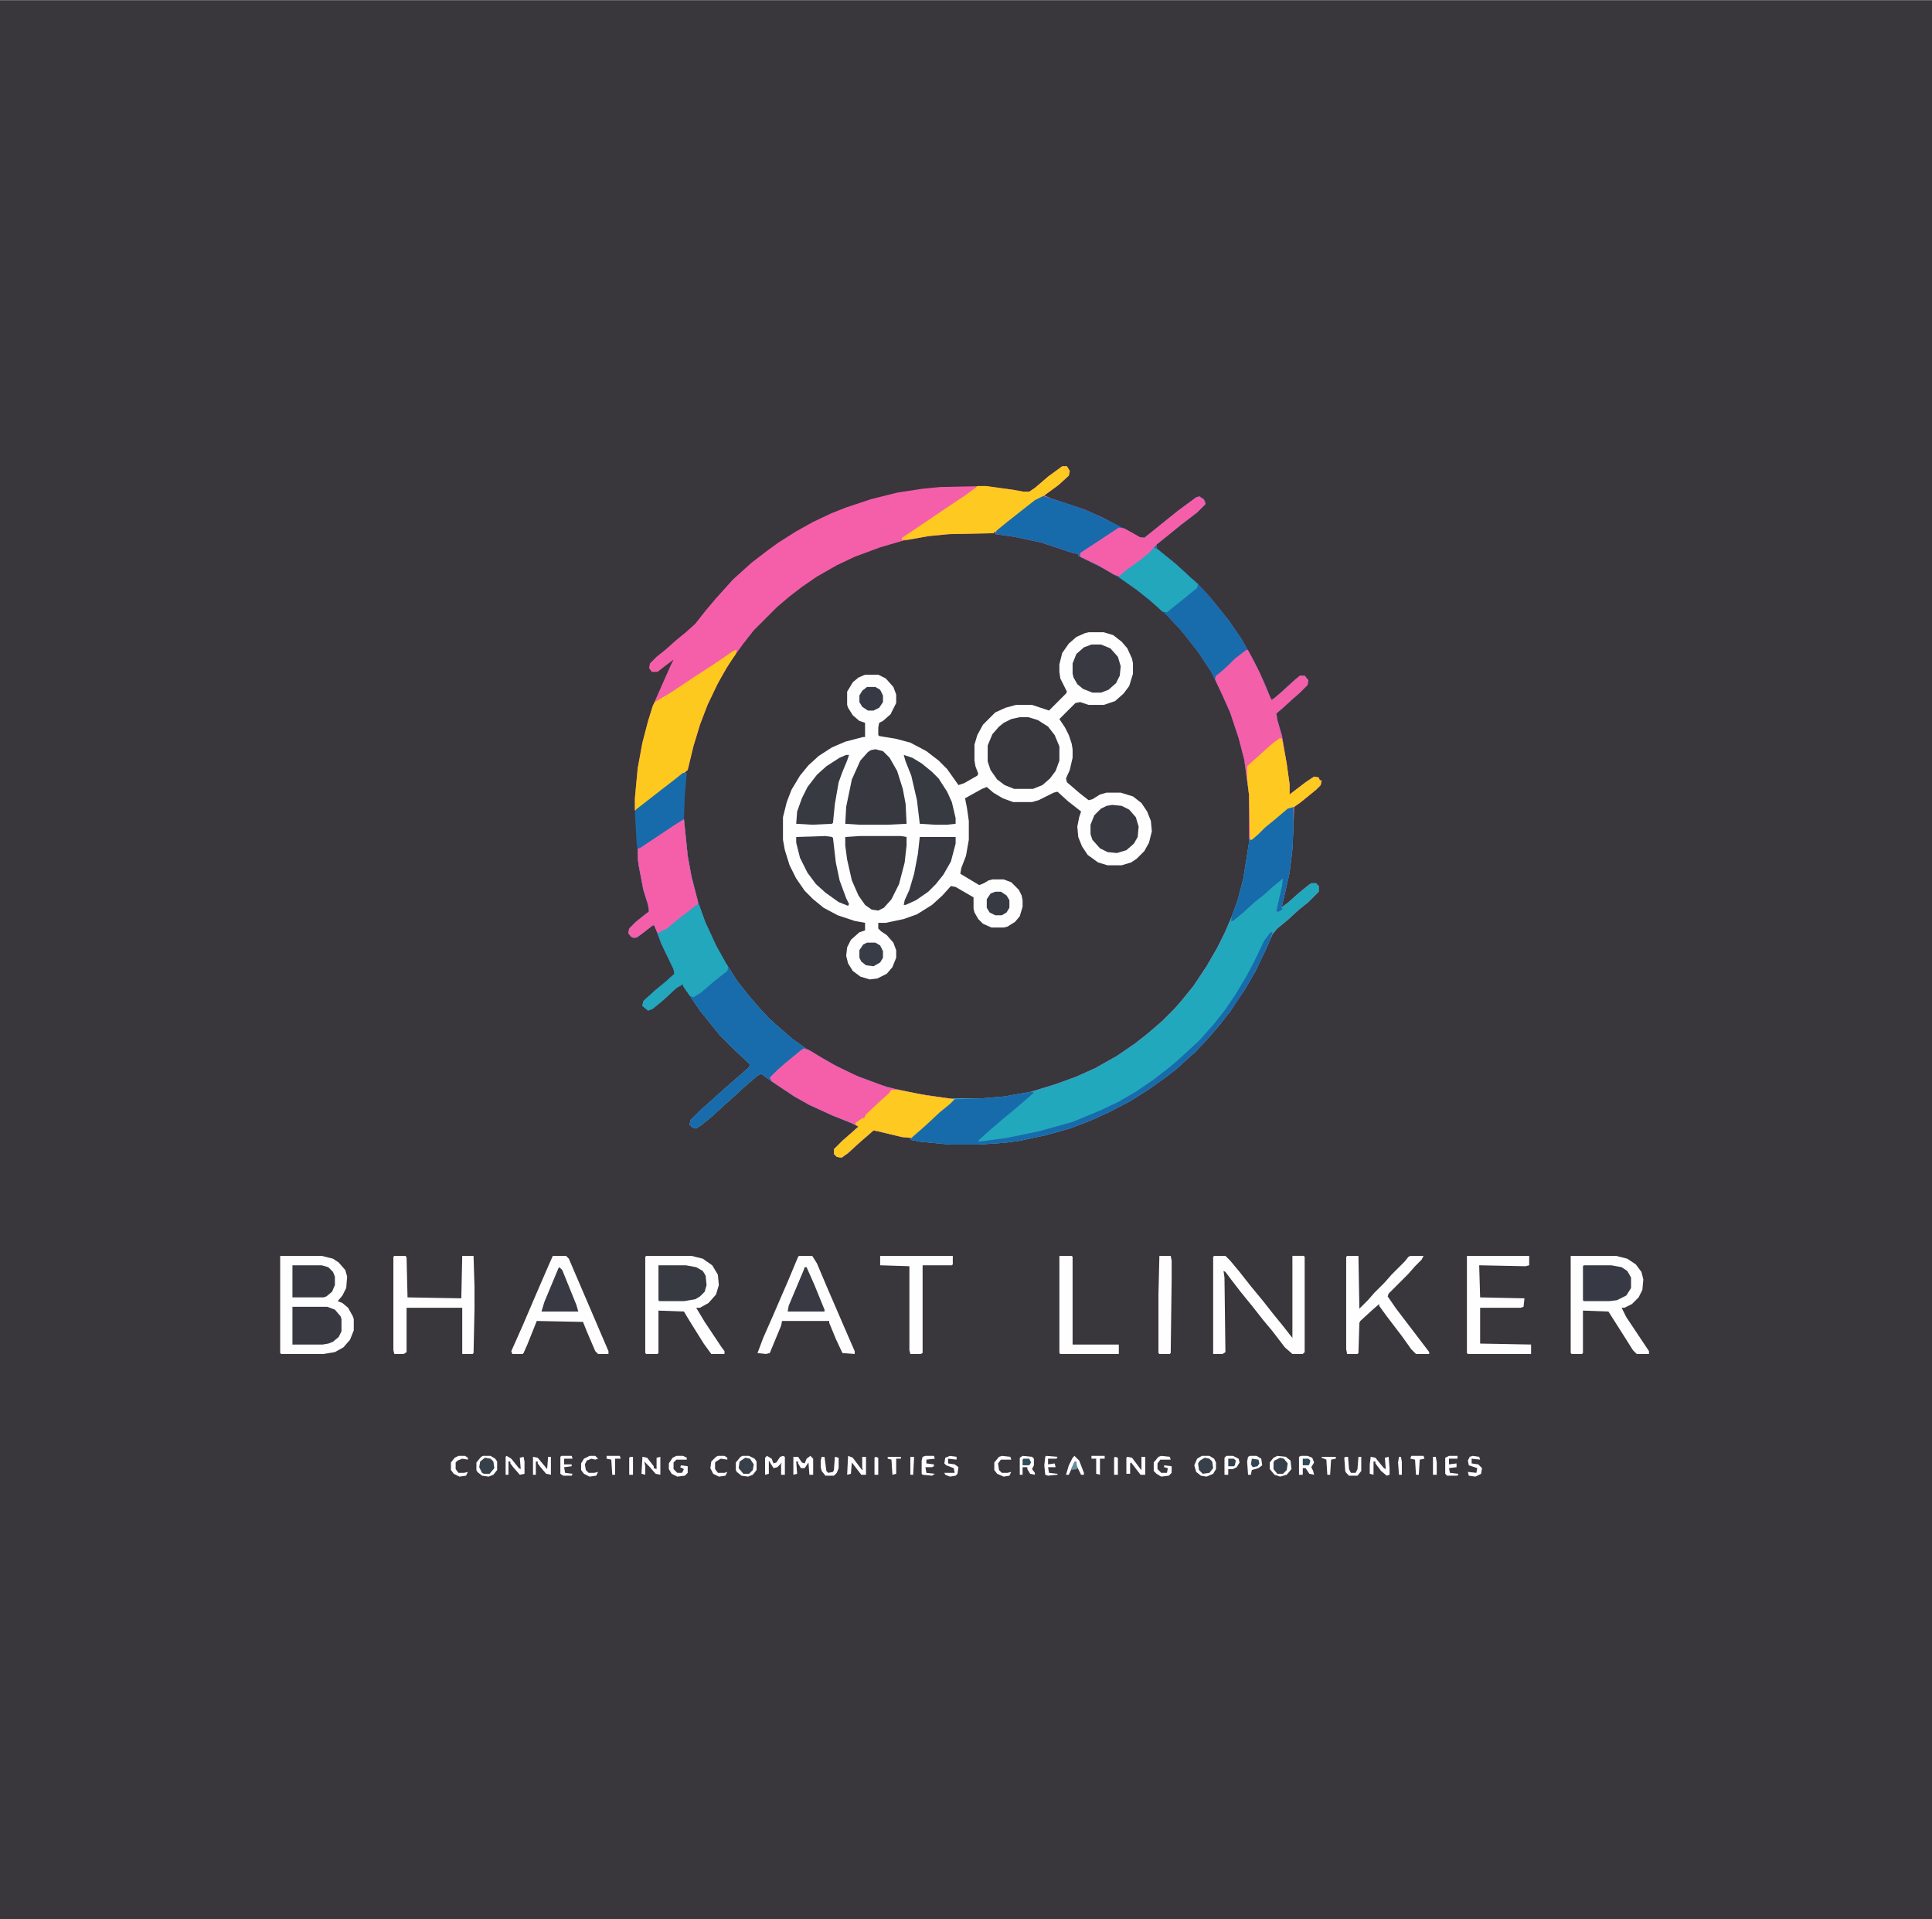 <?xml version="1.0" encoding="UTF-8"?>
<svg version="1.1" viewBox="0 0 2048 2034" width="750" height="745" xmlns="http://www.w3.org/2000/svg">
<path transform="translate(0)" d="m0 0h2048v2034h-2048z" fill="#39363C"/>
<path transform="translate(1126,494)" d="m0 0h5l3 5-1 5-11 10-15 11 7 3 36 12 20 9 15 8 16 8 8 5 5-1 14-11 11-9 10-8 19-14 4-1 5 4 1 4-9 9-17 13-16 13-10 8v4l12 10 9 7 15 14 8 7 12 13 9 11 12 15 13 19 13 23 12 25 6 16h3l13-12 8-7 7-6h5l4 5-1 5-8 8-8 7-11 10-6 5 1 7 5 17 4 24 4 27v11l17-13 9-6 5 1 1 3h2l-1 5-5 5-16 13-7 5-2 45-3 25-8 35-1 2 8-6 10-9 11-9 3-2h5l3 3v6l-11 11-10 8-12 11-11 9-5 6-7 16-11 23-11 19-16 24-11 14-12 14-14 15-8 7-12 11-13 10-17 12-19 12-23 12-20 9-21 8-25 7-28 6-15 2-28 2h-31l-31-3-11-2 3-4-2 2-10-1-25-6-5-1-15 13-12 11-7 5-5-1-3-3v-5l9-9 8-7 9-8-8-4-20-8-24-11-16-9-24-16-11-8-4 2-14 12-13 12-8 7-13 12-11 9-6 4-4-1-3-3 1-5 10-10 8-7 20-18 15-13 9-8 1-3-16-15-16-16-9-11-12-15-17-25-1-3-7 4-14 13-11 9-5 2-6-5 1-5 12-11 11-9 10-9-1-5-13-27-7-19h-3l-15 12-5 1-5-5 1-5 7-7 10-8 4-3-1-7-5-16-5-26-3-33-1-23v-15l3-32 5-27 6-23 5-16 11-25 8-18 3-6-8 6-9 7h-6l-3-4 1-5 7-7 10-8 10-9 11-9 10-9 11-14 11-13 18-20 20-18 17-13 11-8 19-12 18-10 19-9 15-6 27-9 28-7 26-4 20-2 48-1 29 4 11 2h6l6-4 14-12z" fill="#39363C"/>
<path transform="translate(1126,494)" d="m0 0h5l3 5-1 5-11 10-15 11 7 3 36 12 20 9 15 8 16 8 8 5 5-1 14-11 11-9 10-8 19-14 4-1 5 4 1 4-9 9-17 13-16 13-10 8v4l12 10 9 7 15 14 8 7 12 13 9 11 12 15 13 19 13 23 12 25 6 16h3l13-12 8-7 7-6h5l4 5-1 5-8 8-8 7-11 10-6 5 1 7 5 17 4 24 4 27v11l17-13 9-6 5 1 1 3h2l-1 5-5 5-16 13-7 5-2 45-3 25-8 35-1 2 8-6 10-9 11-9 3-2h5l3 3v6l-11 11-10 8-12 11-11 9-5 6-7 16-11 23-11 19-16 24-11 14-12 14-14 15-8 7-12 11-13 10-17 12-19 12-23 12-20 9-21 8-25 7-28 6-15 2-28 2h-31l-31-3-11-2 3-4-2 2-10-1-25-6-5-1-15 13-12 11-7 5-5-1-3-3v-5l9-9 8-7 9-8-8-4-20-8-24-11-16-9-24-16-11-8-4 2-14 12-13 12-8 7-13 12-11 9-6 4-4-1-3-3 1-5 10-10 8-7 20-18 15-13 9-8 1-3-16-15-16-16-9-11-12-15-17-25-1-3-7 4-14 13-11 9-5 2-6-5 1-5 12-11 11-9 10-9-1-5-13-27-7-19h-3l-15 12-5 1-5-5 1-5 7-7 10-8 4-3-1-7-5-16-5-26-1-8v-10l11-7 33-22 5-2 4 39 4 22 7 27 7 20 12 26 10 18 12 19 11 14 11 13 12 13 10 9 15 13 14 10 29 17 22 11 29 11 14 4 29 6 28 4h36l24-2 28-5 26-8 22-8 20-9 23-13 19-13 14-11 15-13 13-13 7-8 13-16 14-21 11-19 8-16 7-16 7-19 6-23 6-38v-51l-5-37-6-23-9-27-8-18-8-17-4-8-14-21-10-13-9-11-15-16-10-9-11-9-10-8-17-12-19-11-26-13v-2l-6-1-33-11-28-6-21-3v-3l-2 2-47 1-21 2-28 5-24 7-27 10-19 9-21 12-16 11-13 10-13 11-25 25-11 14-13 18-13 22-12 25-8 21-7 23-6 25-12 10-26 20-10 8-7 5h-1v-13l3-32 5-27 6-23 5-16 11-25 8-18 3-6-8 6-9 7h-6l-3-4 1-5 7-7 10-8 10-9 11-9 10-9 11-14 11-13 18-20 20-18 17-13 11-8 19-12 18-10 19-9 15-6 27-9 28-7 26-4 20-2 48-1 29 4 11 2h6l6-4 14-12z" fill="#F55FAA"/>
<path transform="translate(1154,670)" d="m0 0h16l10 3 9 7 6 7 5 11 1 5v11l-4 13-6 8-9 8-12 4h-16l-9-3-5 1-17 17 6 9 4 8 3 9 1 6v9l-3 13-4 9 1 4 14 12 9 7 4-1 8-5 7-2h15l13 4 9 7 6 9 4 10 1 11-3 12-5 9-8 8-6 4-10 3h-15l-10-3-11-8-6-9-4-10-1-11 2-10 2-6-14-11-11-10-4 1-16 8-7 2h-20l-11-4-10-6-7-6-5 2-18 10 2 10 2 14v20l-3 17-5 13-1 6 20 12 5-2 5-3 4-1h12l8 3 8 8 3 6 1 5v7l-3 10-5 6-8 5-4 1h-13l-9-4-5-5-4-7-1-4v-12l-19-11-5-1-9 10-11 10-16 10-14 5-19 4h-8v6l3 3 6 4 7 8 3 8v8l-4 10-6 7-10 5-8 1-10-3-8-6-5-8-2-8 1-9 4-8 9-8 6-2v-8l-11-2-18-6-15-8-11-9-9-9-9-13-7-14-5-16-2-11v-24l4-16 5-13 9-15 9-11 11-10 14-9 14-6 19-5h2v-15l-6-2-7-6-5-8-1-3v-14l6-10 6-5 7-3h14l8 4 8 9 3 8v9l-6 12-8 7-4 2-1 5v8l1 1 18 3 15 4 17 9 13 10 9 9 12 17 6-2 14-8 1-2-3-8-1-6v-17l3-10 6-11 13-13 11-5 11-3h17l18 6 18-18 1-2-7-14-1-7v-8l3-12 7-10 8-7 9-4z" fill="#FEFEFF"/>
<path transform="translate(1366,855)" d="m0 0h5v26l-1 19-3 25-8 35-1 2 8-6 10-9 11-9 3-2h5l3 3v6l-11 11-10 8-12 11-11 9-5 6-7 16-11 23-11 19-16 24-11 14-12 14-14 15-8 7-12 11-13 10-17 12-19 12-23 12-20 9-21 8-25 7-28 6-15 2-28 2h-31l-31-3-11-2 3-4-2 2-10-1-25-6-5-1-15 13-12 11-7 5-5-1-3-3v-5l9-9 8-7 9-8-8-4-20-8-24-11-16-9-24-16-11-8-4 2-14 12-13 12-8 7-13 12-11 9-6 4-4-1-3-3 1-5 10-10 8-7 20-18 15-13 9-8 1-3-16-15-16-16-9-11-12-15-17-25-1-3-7 4-14 13-11 9-5 2-6-5 1-5 12-11 11-9 10-9-1-5-13-27-7-19h-3l-15 12-5 1-5-5 1-5 7-7 10-8 4-3-1-7-5-16-5-26-1-8v-10l11-7 33-22 5-2 4 39 4 22 7 27 7 20 12 26 10 18 12 19 11 14 11 13 12 13 10 9 15 13 14 10 29 17 22 11 29 11 14 4 29 6 28 4h36l24-2 28-5 26-8 22-8 20-9 23-13 19-13 14-11 15-13 13-13 7-8 13-16 14-21 11-19 8-16 7-16 7-19 6-23 6-38v-5l1 2 11-9 7-7 11-9z" fill="#22A8BD"/>
<path transform="translate(723,868)" d="m0 0h2l4 39 4 22 7 27 7 20 12 26 10 18 12 19 11 14 11 13 12 13 10 9 15 13 14 10 29 17 22 11 29 11 14 4 29 6 35 5-5 5-11 9-15 14-8 7-7 6-10-1-25-6-5-1-15 13-12 11-7 5-5-1-3-3v-5l9-9 8-7 9-8-8-4-20-8-24-11-16-9-24-16-11-8-4 2-14 12-13 12-8 7-13 12-11 9-6 4-4-1-3-3 1-5 10-10 8-7 20-18 15-13 9-8 1-3-16-15-16-16-9-11-12-15-17-25-1-3-7 4-14 13-11 9-5 2-6-5 1-5 12-11 11-9 10-9-1-5-13-27-7-19h-3l-15 12-5 1-5-5 1-5 7-7 10-8 4-3-1-7-5-16-5-26-1-8v-10l11-7 33-22z" fill="#186CAC"/>
<path transform="translate(1104,525)" d="m0 0 29 9 22 8 27 13 19 10 8 5 5-1 14-11 11-9 10-8 19-14 4-1 5 4 1 4-9 9-17 13-16 13-10 8v4l12 10 9 7 15 14 8 7 12 13 9 11 12 15 13 19 13 23 12 25 6 16h3l13-12 8-7 7-6h5l4 5-1 5-8 8-8 7-11 10-6 5 1 7 5 17 4 24 4 27v11l17-13 9-6 5 1 1 3h2l-1 5-5 5-16 13-7 5-7 2-13 11-11 9-7 7-7 6h-2l-1-48-5-37-6-23-9-27-8-18-8-17-4-8-14-21-10-13-9-11-15-16-10-9-11-9-10-8-17-12-19-11-26-13v-2l-6-1-33-11-28-6-21-3 2-5 14-12 13-10 16-12z" fill="#186BAB"/>
<path transform="translate(1320,688)" d="m0 0 3 1 12 23 9 21 4 9 11-9 14-13 5-4h5l4 5-1 5-8 8-8 7-11 10-6 5 1 7 5 17 4 24 4 27v11l17-13 9-6 5 1 1 3h2l-1 5-5 5-16 13-7 5-7 2-13 11-11 9-7 7-7 6h-2l-1-48-5-37-6-23-9-27-8-18-8-17 1-5 8-7 12-11z" fill="#F45FAA"/>
<path transform="translate(852,1111)" d="m0 0 6 2 13 8 16 9 23 11 30 11 31 7 41 6-5 5-11 9-15 14-8 7-7 6-10-1-25-6-5-1-15 13-12 11-7 5-5-1-3-3v-5l9-9 8-7 9-8-8-4-20-8-24-11-16-9-24-16-2-4 8-8 8-7 17-14z" fill="#F55FAA"/>
<path transform="translate(297,1331)" d="m0 0h44l12 3 6 4 7 8 2 7-1 12-4 8-5 6 5 2 6 5 5 9 1 3v12l-4 10-7 8-9 5-12 2h-45l-1-1z" fill="#FEFEFF"/>
<path transform="translate(1223,580)" d="m0 0 4 2 15 12 8 7 12 11 8 7 12 13 9 11 12 15 13 19 6 11-13 10-8 8-8 7-4 3-2 3-3-7-14-21-10-13-9-11-15-16-10-9-11-9-10-8-17-12-2-2 8-7 14-10 11-9z" fill="#186CAC"/>
<path transform="translate(779,689)" d="m0 0h2l-1 4-10 15-10 18-10 21-8 21-7 23-6 25-12 10-26 20-10 8-7 5h-1v-13l3-32 5-27 6-23 5-16 2-4 17-10 24-16 17-11 12-8 10-7z" fill="#FEC91F"/>
<path transform="translate(1347,988)" d="m0 0h2l-3 9-9 20-12 23-14 22-10 14-9 11-11 13-14 15-8 7-12 11-13 10-17 12-19 12-23 12-20 9-21 8-25 7-28 6-15 2-28 2h-31l-31-3-11-2 4-5 5-5 16-15 11-9 9-8 2-1 29-1 24-2 28-5 3 1-8 7-14 12-11 9-14 12-11 10-1 2 30-4 34-7 36-10 12-5 17-7 19-9 19-11 19-13 13-10 11-9 12-11 13-12 7-8 8-9 11-14 11-16 12-20 8-15 11-23 6-8z" fill="#186BAB"/>
<path transform="translate(685,1331)" d="m0 0h48l12 3 10 7 6 10 1 11-3 10-8 9-9 5h-4l9 15 18 27 3 4v3h-14l-8-11-15-24-6-10-27-1v45l-1 1h-12l-1-1v-102z" fill="#FEFEFF"/>
<path transform="translate(1665,1331)" d="m0 0h48l12 3 9 6 6 8 2 8-1 11-4 8-7 7-8 4h-3l5 10 24 36v3h-13l-4-4-12-19-14-22-27-1v45l-1 1h-11l-1-1z" fill="#FEFEFF"/>
<path transform="translate(723,868)" d="m0 0h2l4 39 4 22 7 27v3l-9 7-14 11-12 9-5 3h-3l-4-9-13 10-6 4-5-1-3-4 1-5 7-7 10-8 4-3-1-7-5-16-5-26-1-8v-10l11-7 33-22z" fill="#F55FAA"/>
<path transform="translate(1081,760)" d="m0 0h9l10 3 11 7 7 9 5 12v15l-4 11-6 8-8 7-10 4h-20l-10-4-8-6-7-10-3-9v-17l5-12 7-8 5-4 8-4z" fill="#39373E"/>
<path transform="translate(1126,494)" d="m0 0h5l3 5-1 5-11 10-15 11-10 5-28 22-16 13-47 1-21 2-23 4h-6v-2l15-10 31-21 21-14 11-8 2-2h9l29 4 11 2h6l6-4 14-12z" fill="#FEC920"/>
<path transform="translate(738,959)" d="m0 0h3l7 19 11 24 10 18 3 5-1 4-14 11-14 12-8 5-4-2-7-10v-2l-7 4-14 13-11 9-5 2-6-5 1-5 12-11 11-9 10-9-1-5-13-27-4-11 10-5 12-10 13-10z" fill="#22A7BD"/>
<path transform="translate(586,1331)" d="m0 0h14l3 3 42 98v3h-11l-3-3-9-21-4-10-49-1-10 25-4 9-1 1h-11l-1-3 12-27 15-35 13-30z" fill="#FEFEFF"/>
<path transform="translate(847,1331)" d="m0 0h14l5 8 11 26 19 44 10 23v3l-13-1-7-15-7-17v-2h-50l-1 5-12 29-4 1-9-1 6-16 11-25 16-37 10-24z" fill="#FEFEFF"/>
<path transform="translate(928,794)" d="m0 0 8 2 7 7 8 14 6 19 3 16 1 21-20 1h-30l-15-1 1-18 6-29 9-20 8-9 3-2z" fill="#383840"/>
<path transform="translate(1287,1331)" d="m0 0h12l5 5 10 12 11 14 14 17 11 14 9 11 11 14v-87h12l1 1v101l-2 2h-11l-8-7-13-17-10-12-11-14-13-16-10-13-6-8-2-1 1 7 1 79-3 2h-10v-103z" fill="#FEFEFF"/>
<path transform="translate(911,886)" d="m0 0h44l6 1v9l-2 18-6 23-8 16-8 9-6 3-7-1-7-5-7-10-7-16-5-22-2-15v-9z" fill="#39383F"/>
<path transform="translate(1366,855)" d="m0 0h5v26l-1 19-3 25-8 35-1 2 2 1-4 3h-3l3-14 3-13 1-8-11 9-10 9-9 7-12 11-11 9h-2l1-6 6-16 6-23 6-38v-5l1 2 11-9 7-7 11-9z" fill="#186BAB"/>
<path transform="translate(1357,782)" d="m0 0 2 1 5 26 3 22v11l17-13 9-6 5 1 1 3h2l-1 5-5 5-16 13-7 5-7 2-13 11-11 9-7 7-7 6h-2l-1-48-2-17v-13l20-18 8-7z" fill="#FEC920"/>
<path transform="translate(945,1155)" d="m0 0h7l31 6 29 4-5 5-11 9-15 14-8 7-7 6-10-1-25-6-5-1-15 13-12 11-7 5-5-1-3-3v-5l9-9 8-7 9-8-3-2v-2l7-5h2l2-4 16-15 8-7z" fill="#FEC920"/>
<path transform="translate(418,1331)" d="m0 0h12l1 2 1 42 57 1 1-45h12l1 33v23l-1 47-1 1h-11v-49h-59v47l-3 2h-10l-1-4v-99z" fill="#FEFEFF"/>
<path transform="translate(1428,1331)" d="m0 0h12l1 56 9-9 7-8 11-11 7-8 14-14 4-5 2-1h14l-2 4-7 7-7 8-21 21-1 3 9 13 32 42 3 4v2h-14l-5-5-10-14-16-21-8-11v-2l-8 7-12 11-1 2-1 32-1 1h-11l-1-5v-98z" fill="#FEFEFF"/>
<path transform="translate(1271,526)" d="m0 0 5 3 2 5-9 9-17 13-16 13-10 8-7 9-12 10-17 12-3 3-6-2-17-10-19-9v-4l32-21 9-6 6 1 16 9 5 1 16-13 20-16 19-14z" fill="#F55FAA"/>
<path transform="translate(1223,580)" d="m0 0 4 2 15 12 8 7 12 11 8 7-1 4-11 9-15 12-6 5-5-1-13-12-14-11-17-12-2-2 8-7 14-10 11-9z" fill="#22A7BD"/>
<path transform="translate(1555,1331)" d="m0 0h66v10l-4 1-49-1 1 34 47 1-1 9-3 1h-43v38l54 1v10h-67l-1-1z" fill="#FEFEFF"/>
<path transform="translate(724,819)" d="m0 0h4l-2 23-1 26-11 7-36 24h-2l-1-3-2-35 1-3 27-21 13-10z" fill="#186BAA"/>
<path transform="translate(897,800)" d="m0 0h3l-2 6-5 12-4 11-4 23-2 20-1 1-21 1-17-1 1-13 5-14 6-12 10-13 10-9 14-9z" fill="#383A42"/>
<path transform="translate(958,800)" d="m0 0 9 3 10 6 11 9 7 7 9 14 5 11 4 17v6l-9 1h-13l-16-1-3-25-6-26-6-15z" fill="#383A42"/>
<path transform="translate(875,886)" d="m0 0 7 1 1 1 3 26 4 19 7 19 3 6-1 2-10-4-14-10-10-9-9-12-8-16-4-16v-6z" fill="#383941"/>
<path transform="translate(975,887)" d="m0 0h38v7l-5 19-8 14-8 10-8 8-13 9-11 5h-2l1-5 5-11 5-17 4-21z" fill="#383941"/>
<path transform="translate(1157,683)" d="m0 0h10l10 4 8 9 3 10-1 10-4 8-8 7-8 3h-9l-10-4-6-5-4-7-1-4v-11l4-10 8-7z" fill="#383941"/>
<path transform="translate(1179,853)" d="m0 0 10 1 8 4 7 8 3 10-1 11-4 7-8 7-10 3-10-1-8-4-8-9-2-6v-10l4-10 7-7 6-3z" fill="#383940"/>
<path transform="translate(933,1331)" d="m0 0h77v9l-1 1h-31v93l-2 1h-11l-1-4v-89l-31-1z" fill="#FEFEFF"/>
<path transform="translate(1123,1331)" d="m0 0h13l1 1v93h49v10h-62l-1-1z" fill="#FEFEFF"/>
<path transform="translate(310,1385)" d="m0 0h37l8 3 6 7 1 3v13l-3 6-6 5-5 2-6 1h-32z" fill="#383841"/>
<path transform="translate(1679,1341)" d="m0 0h29l11 2 6 4 4 7v11l-5 8-10 5-8 1h-27l-1-1v-36z" fill="#373A44"/>
<path transform="translate(698,1341)" d="m0 0h29l11 2 7 4 3 5 1 10-2 7-5 5-5 3-12 2h-26l-1-1z" fill="#383A41"/>
<path transform="translate(310,1341)" d="m0 0h31l7 2 5 5 2 5v9l-3 7-6 5-3 1h-33z" fill="#383840"/>
<path transform="translate(1229,1331)" d="m0 0h12l1 5v21l-1 77-1 1h-11l-1-1v-62z" fill="#FEFEFF"/>
<path transform="translate(853,1343)" d="m0 0h2l8 18 11 27v2h-39l1-6 16-38z" fill="#383942"/>
<path transform="translate(593,1343)" d="m0 0 3 3 15 37 2 7h-39l3-10 15-36z" fill="#383942"/>
<path transform="translate(919,999)" d="m0 0h9l5 3 3 6v7l-3 5-7 4-8-1-5-4-2-4v-8l4-6z" fill="#373C46"/>
<path transform="translate(919,728)" d="m0 0h9l5 3 3 6v7l-4 6-6 3h-6l-6-4-3-5v-7l3-5z" fill="#373A45"/>
<path transform="translate(1055,945)" d="m0 0h6l6 4 3 5v8l-3 5-5 3h-7l-6-3-3-5v-9l4-6z" fill="#383A43"/>
<path transform="translate(787,1543)" d="m0 0h7l6 3 2 3v9l-4 5-5 2-7-1-5-4-1-2v-8l5-6z" fill="#363F4A"/>
<path transform="translate(512,1543)" d="m0 0h8l5 3 2 3v9l-4 5-5 2-7-1-5-4-1-2v-8l5-6z" fill="#36404A"/>
<path transform="translate(1274,1543)" d="m0 0h8l5 3 2 4v7l-3 5-7 3-6-1-5-4-2-7 3-7z" fill="#363F4A"/>
<path transform="translate(1354,1543)" d="m0 0 9 1 5 4 1 9-5 6-7 2-6-2-5-6v-7l4-5z" fill="#363F4A"/>
<path transform="translate(1379,1543)" d="m0 0h7l5 2 2 5-3 5 2 4 1 4-5-1-4-6h-3v7h-4v-19z" fill="#FEFEFF"/>
<path transform="translate(1084,1543)" d="m0 0 10 1 2 2v7l-2 4 3 4v2l-5-1-3-5v-2h-5v8h-3v-18z" fill="#FEFEFF"/>
<path transform="translate(859,1543)" d="m0 0 3 3v17h-4l-1-13-4 6h-4l-3-5v-2h-2l1 13-4 1v-19h5l4 6 3 1 2-5z" fill="#FEFEFF"/>
<path transform="translate(1300,1543)" d="m0 0h7l6 3 1 4-3 5-4 2h-5v6h-4v-18z" fill="#FEFEFF"/>
<path transform="translate(813,1543)" d="m0 0 5 3 2 5 3-1 4-6 3-1 2 1v19h-4v-11l1-2-5 5-4 1-5-8v14l-4 1v-18z" fill="#FEFEFF"/>
<path transform="translate(1325,1543)" d="m0 0h7l5 3 1 7-4 3-7 2-1 5h-3l-1-14 1-5z" fill="#FEFEFF"/>
<path transform="translate(1453,1544)" d="m0 0 5 1 9 11 2 1-1-12 4-1 1 12v7l-3 1-6-5-6-8v-2h-2v14l-4-1v-10z" fill="#FEFEFF"/>
<path transform="translate(537,1543)" d="m0 0 5 3 8 10 2 1-1-12 4-1 1 5v13l-5 1-7-8-3-4v-2h-2v14h-3v-19z" fill="#FEFEFF"/>
<path transform="translate(899,1543)" d="m0 0 5 2 9 12 2 1-1-2v-12h4v19h-5l-10-13-1 12-4 1z" fill="#FEFEFF"/>
<path transform="translate(1195,1544)" d="m0 0 5 1 9 12 1 1v-14h4v19h-5l-10-13-1 1v11h-4v-17z" fill="#FEFEFF"/>
<path transform="translate(1354,1543)" d="m0 0 9 1 5 4 1 9-5 6-7 2-6-2-5-6v-7l4-5zm3 2-6 3-1 2v7l4 5h6l4-4 1-7-4-5z" fill="#FEFEFF"/>
<path transform="translate(787,1543)" d="m0 0h7l6 3 2 3v9l-4 5-5 2-7-1-5-4-1-2v-8l5-6zm3 2-6 4-1 7 5 6h6l4-4 1-6-4-6z" fill="#FEFEFF"/>
<path transform="translate(1274,1543)" d="m0 0h8l5 3 2 4v7l-3 5-7 3-6-1-5-4-2-7 3-7zm3 2-5 3-2 3 1 7 4 4 7-1 4-5-1-7-3-3z" fill="#FEFEFF"/>
<path transform="translate(512,1543)" d="m0 0h8l5 3 2 3v9l-4 5-5 2-7-1-5-4-1-2v-8l5-6zm2 2-5 4-1 6 3 6 2 1h6l5-6-1-7-3-3z" fill="#FEFEFF"/>
<path transform="translate(565,1544)" d="m0 0 5 1 10 12 1-13h3v19l-5-1-6-7-3-4v-2h-2v14h-3z" fill="#FEFEFF"/>
<path transform="translate(681,1544)" d="m0 0 5 1 7 9v2l3 1v-12l4-1v19l-5-1-7-8-5-5 1 5v9l-4-1z" fill="#FEFEFF"/>
<path transform="translate(717,1543)" d="m0 0h7l4 2v2h-11l-3 3v7l4 4h5l2-4-4-2 1-2 7 1v7l-3 3-8 1-6-3-3-5v-6l4-6z" fill="#FEFEFF"/>
<path transform="translate(871,1544)" d="m0 0h3l2 15 2 2 5-1 1-2 1-14 4 1v11l-2 5-3 3h-9l-4-5-1-4v-7z" fill="#FEFEFF"/>
<path transform="translate(1231,1543)" d="m0 0 9 1 1 3h-11l-3 4v6l4 4h6l1-5-4-1v-2l8 1v7l-3 3-8 1-5-3-3-3v-9l5-6z" fill="#FEFEFF"/>
<path transform="translate(1536,1543)" d="m0 0h9v3h-9v6l8-1v4l-8 1 1 5 9 1-1 2h-11l-2-2v-17z" fill="#FEFEFF"/>
<path transform="translate(1561,1543)" d="m0 0 7 1 1 3-9-1v5l7 1 4 4-1 6-6 3-7-1-1-4 9 1 1-5-9-3-1-5 2-4z" fill="#FEFEFF"/>
<path transform="translate(595,1543)" d="m0 0h11l1 3h-9v6h8v2l-8 1 1 6 8 1-1 2h-9l-3-2v-18z" fill="#FEFEFF"/>
<path transform="translate(1426,1544)" d="m0 0h3l1 13 2 4h5l2-4 1-13h3v15l-4 5h-9l-3-3-1-2-1-14z" fill="#FEFEFF"/>
<path transform="translate(981,1543)" d="m0 0h9l1 3-9 1v4l8 1v2l-2 1h-7l1 6 9 1-3 2-10-1-1-1v-14l1-4z" fill="#FEFEFF"/>
<path transform="translate(486,1543)" d="m0 0h7l3 2v2l-6-1-5 2-2 2v7l3 4h6l4-1-2 4-7 1-6-3-3-4v-8l4-5z" fill="#FEFEFF"/>
<path transform="translate(1007,1543)" d="m0 0 7 1v3l-9-1v5l7 1 4 3-1 7-2 2-6 1-5-2-1-2h11l-1-5-8-3-2-2 1-6z" fill="#FEFEFF"/>
<path transform="translate(1139,1543)" d="m0 0 5 5 5 13v2h-3l-5-10v-4l-3 3-5 11h-3l3-10 4-8z" fill="#FEFEFF"/>
<path transform="translate(761,1543)" d="m0 0h7l3 2v2l-7-1-5 3-1 1v7l3 4h7l3-1-2 4-7 1-6-3-3-6 1-7 5-5z" fill="#FEFEFF"/>
<path transform="translate(625,1543)" d="m0 0h6l3 3-3 1-4-1-5 2-2 4 1 6 3 3h6l4-1-2 4-7 1-6-3-3-4v-7l3-5z" fill="#FEFEFF"/>
<path transform="translate(1109,1543)" d="m0 0 12 1-1 2h-9v6l7-1 1 4h-8l1 6 9 1v1l-10 1-3-1-1-10 1-9z" fill="#FEFEFF"/>
<path transform="translate(1062,1543)" d="m0 0 9 1 1 3h-11l-3 4 1 7 3 3h6l4-1-2 4-6 1-7-3-3-4v-8l5-6z" fill="#FEFEFF"/>
<path transform="translate(1157,1543)" d="m0 0h14v3h-5v17l-4-1v-16h-5z" fill="#FEFEFF"/>
<path transform="translate(941,1544)" d="m0 0h14v2h-5v16l-4 1-1-16-4-1z" fill="#FEFEFF"/>
<path transform="translate(643,1543)" d="m0 0h14l1 3h-6v17h-3l-1-16-5-1z" fill="#FEFEFF"/>
<path transform="translate(1496,1543)" d="m0 0h13l1 3-5 1-1 16h-3l-1-16-5-1z" fill="#FEFEFF"/>
<path transform="translate(1401,1544)" d="m0 0h15v2l-5 1-1 16h-3l-1-16-5-2z" fill="#FEFEFF"/>
<path transform="translate(668,1544)" d="m0 0h3v19h-4v-18z" fill="#FEFEFF"/>
<path transform="translate(1182,1544)" d="m0 0 3 1v18h-4v-18z" fill="#FEFEFF"/>
<path transform="translate(928,1544)" d="m0 0 3 1v18h-4v-18z" fill="#FEFEFF"/>
<path transform="translate(1519,1544)" d="m0 0h3l1 6v13h-4z" fill="#FEFEFF"/>
<path transform="translate(965,1544)" d="m0 0h4l-1 19h-3z" fill="#FEFEFF"/>
<path transform="translate(1327,1546)" d="m0 0 7 1 1 4-2 3-5 1-2-3z" fill="#344654"/>
<path transform="translate(1302,1546)" d="m0 0h6l2 2-1 5-1 1h-6z" fill="#35404E"/>
<path transform="translate(1085,1546)" d="m0 0h6l2 4-2 3h-7v-6z" fill="#324C5C"/>
<path transform="translate(1483,1544)" d="m0 0h2l1 5v14h-3l-1-13z" fill="#FEFEFF"/>
<path transform="translate(1381,1546)" d="m0 0h6l2 2-1 4-1 1h-6z" fill="#31475A"/>
<path transform="translate(1139,1549)" d="m0 0h2l1 8-7 1z" fill="#688E9C"/>
</svg>
